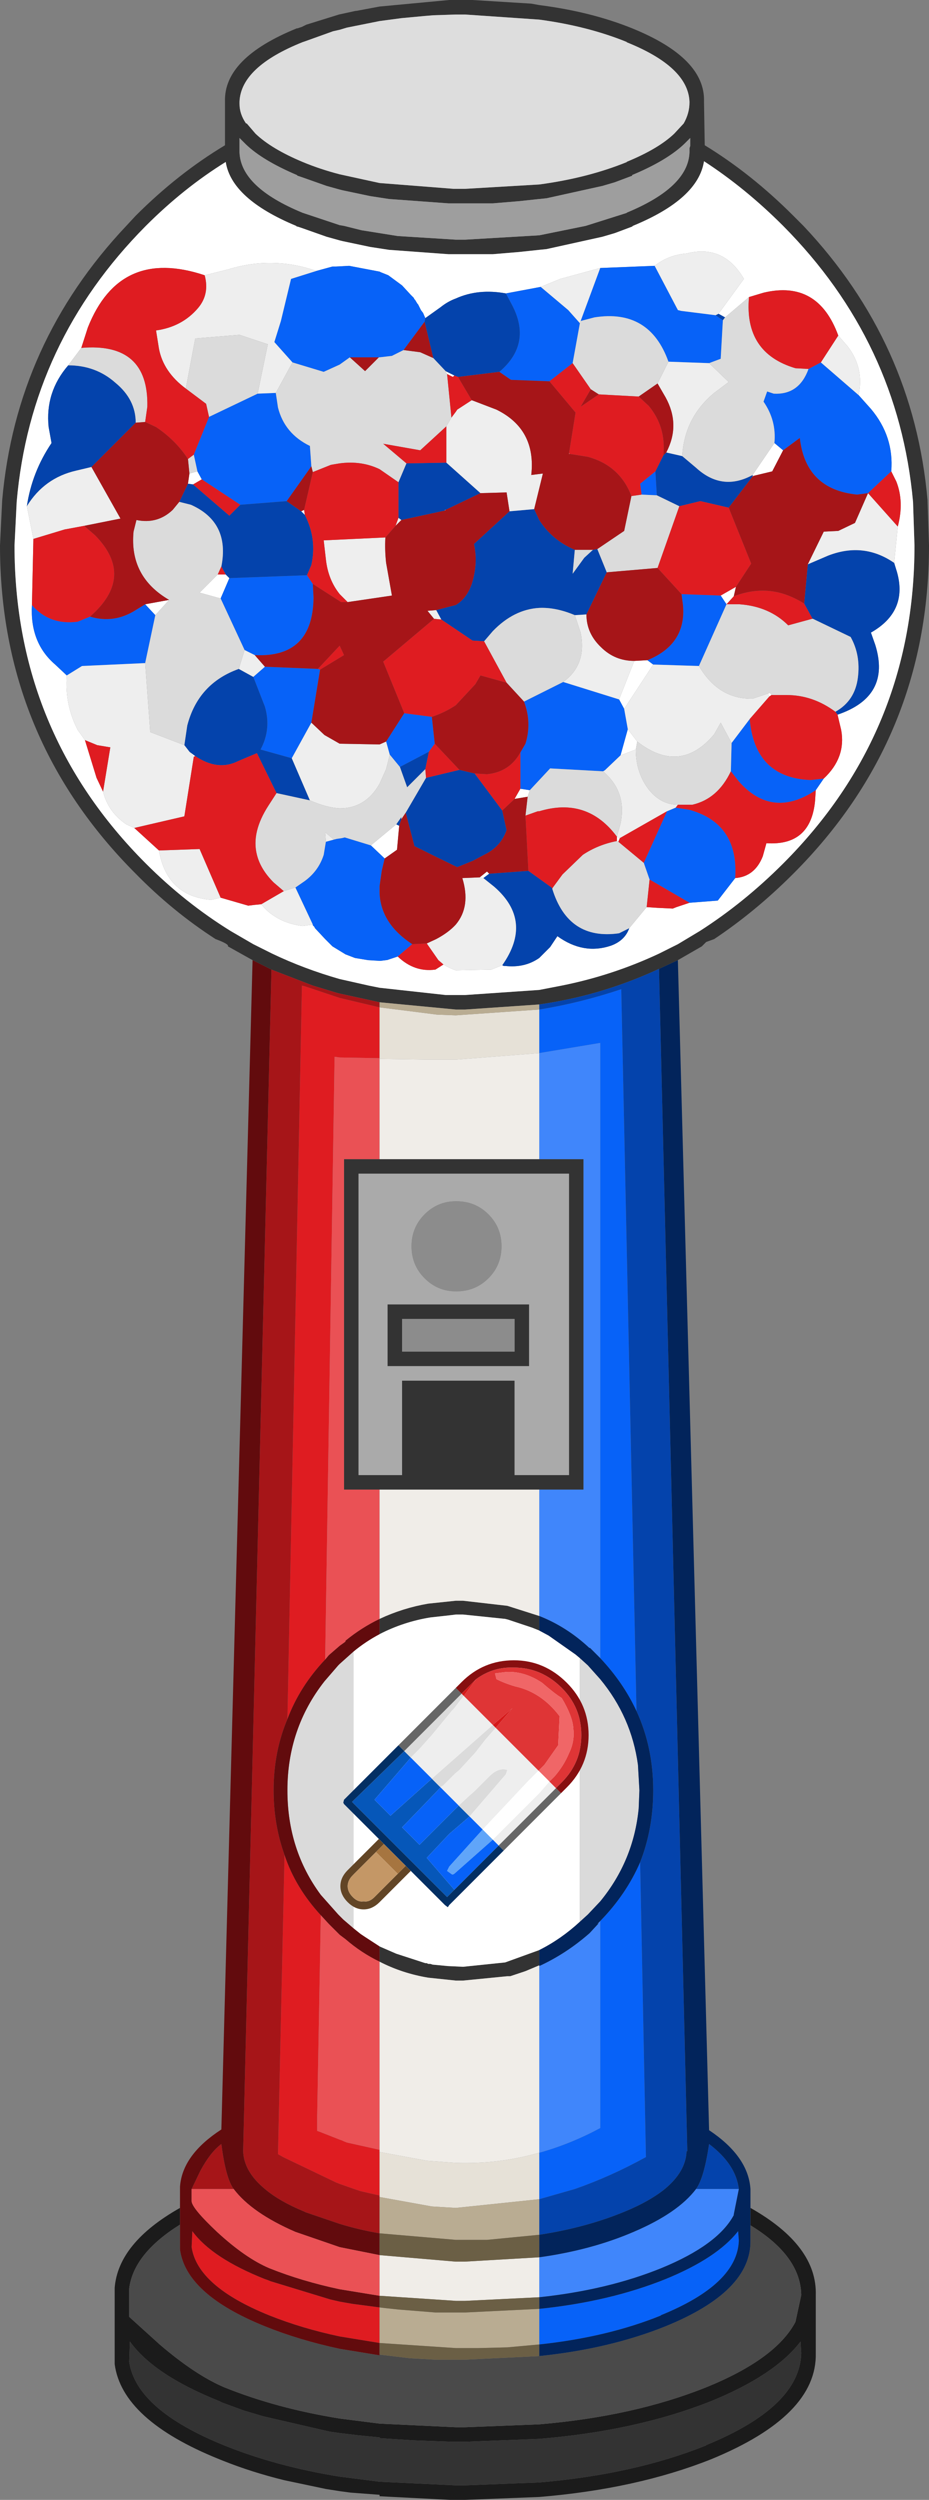 <?xml version="1.0" encoding="UTF-8" standalone="no"?>
<svg xmlns:ffdec="https://www.free-decompiler.com/flash" xmlns:xlink="http://www.w3.org/1999/xlink" ffdec:objectType="shape" height="172.1px" width="64.0px" xmlns="http://www.w3.org/2000/svg">
  <rect width="100%" height="100%" fill="#808080" stroke="none"/>
  <g transform="matrix(1.0, 0.0, 0.0, 1.0, 0.0, 172.1)">
    <path d="M43.15 -169.2 L43.2 -169.2 Q40.5 -170.3 37.15 -170.75 L32.05 -171.1 31.4 -171.1 29.85 -171.05 29.25 -171.0 27.65 -170.85 26.15 -170.65 23.9 -170.2 23.4 -170.05 22.95 -169.95 21.0 -169.25 20.85 -169.2 Q16.6 -167.5 16.5 -165.1 L16.5 -164.95 Q16.5 -164.25 16.95 -163.6 L17.0 -163.6 17.6 -162.9 Q18.7 -161.85 20.85 -160.95 22.05 -160.45 23.4 -160.1 L26.15 -159.5 31.25 -159.1 31.4 -159.1 32.05 -159.1 37.15 -159.4 Q40.5 -159.85 43.2 -160.95 L43.15 -160.95 Q45.35 -161.85 46.45 -162.9 L47.1 -163.6 Q47.5 -164.3 47.5 -165.05 L47.5 -165.1 Q47.4 -167.5 43.15 -169.2 M47.5 -161.6 L47.5 -161.85 47.5 -161.9 47.55 -162.05 47.55 -162.6 47.15 -162.2 Q45.95 -161.05 43.55 -160.05 L43.55 -160.0 42.35 -159.55 41.5 -159.3 37.65 -158.45 37.15 -158.4 35.75 -158.25 33.95 -158.1 32.9 -158.1 32.6 -158.1 32.3 -158.1 32.05 -158.1 31.4 -158.1 31.1 -158.1 30.9 -158.1 26.8 -158.4 25.5 -158.6 23.6 -159.0 23.4 -159.05 22.5 -159.3 20.8 -159.9 20.5 -160.0 20.45 -160.05 Q18.1 -161.05 16.95 -162.15 L16.9 -162.2 16.5 -162.6 16.5 -161.85 16.5 -161.6 Q16.6 -159.2 20.85 -157.45 L23.4 -156.6 23.7 -156.55 24.9 -156.25 26.15 -156.05 27.4 -155.85 31.4 -155.6 32.05 -155.6 37.15 -155.9 40.35 -156.55 43.2 -157.45 43.15 -157.45 Q47.4 -159.2 47.5 -161.6 M17.4 -106.0 L15.7 -106.95 Q15.8 -107.1 14.85 -107.45 11.9 -109.35 9.35 -111.95 0.0 -121.3 0.0 -134.55 L0.15 -137.65 Q1.1 -148.5 8.7 -156.55 L9.35 -157.25 Q12.25 -160.15 15.5 -162.1 L15.5 -165.1 Q15.4 -168.1 20.45 -170.15 L20.5 -170.15 20.8 -170.25 21.1 -170.4 23.35 -171.1 24.5 -171.35 24.55 -171.35 26.15 -171.65 30.95 -172.1 31.1 -172.1 31.25 -172.1 31.4 -172.1 32.05 -172.1 32.55 -172.1 36.6 -171.85 37.15 -171.75 Q40.7 -171.3 43.55 -170.15 48.6 -168.1 48.5 -165.1 L48.55 -162.1 Q51.75 -160.15 54.65 -157.25 L55.35 -156.55 Q62.95 -148.5 63.9 -137.65 L63.9 -137.6 64.0 -134.55 Q64.0 -121.3 54.65 -111.95 52.05 -109.35 49.2 -107.45 L48.65 -107.25 48.35 -106.95 46.7 -106.0 45.4 -105.4 Q44.0 -104.75 42.55 -104.25 39.95 -103.35 37.15 -102.95 L32.05 -102.6 31.4 -102.6 26.15 -103.1 23.4 -103.7 23.2 -103.75 21.55 -104.25 18.7 -105.35 17.4 -106.0 M43.6 -156.55 L43.55 -156.5 42.35 -156.05 41.5 -155.8 37.65 -154.95 37.15 -154.9 35.75 -154.75 33.95 -154.6 32.9 -154.6 32.6 -154.6 32.3 -154.6 32.05 -154.6 31.4 -154.6 31.1 -154.6 30.9 -154.6 26.8 -154.9 25.5 -155.1 23.6 -155.5 23.4 -155.55 22.5 -155.8 20.8 -156.4 20.5 -156.5 20.45 -156.5 20.4 -156.55 Q15.95 -158.4 15.55 -160.95 12.65 -159.15 10.05 -156.55 2.1 -148.55 1.15 -137.55 L1.0 -134.55 Q1.0 -121.7 10.05 -112.65 12.75 -109.95 15.9 -108.0 L17.45 -107.1 Q18.05 -106.8 18.75 -106.45 20.95 -105.4 23.4 -104.7 L25.4 -104.25 25.9 -104.15 26.15 -104.1 30.7 -103.6 31.05 -103.6 31.25 -103.6 31.4 -103.6 32.05 -103.6 37.15 -103.95 38.7 -104.25 Q42.2 -104.95 45.4 -106.45 L46.7 -107.1 48.2 -108.0 Q51.25 -109.95 53.95 -112.65 63.0 -121.7 63.0 -134.55 L62.9 -137.55 Q61.9 -148.55 53.95 -156.55 51.35 -159.15 48.5 -161.0 48.1 -158.4 43.6 -156.55 M26.15 -69.55 L23.7 -69.55 23.7 -92.3 26.15 -92.3 37.15 -92.3 40.2 -92.3 40.2 -69.55 37.15 -69.55 26.15 -69.55 M37.15 -37.85 L37.15 -36.8 36.2 -36.4 35.15 -36.05 35.0 -36.05 34.95 -36.05 31.9 -35.75 31.4 -35.75 29.5 -35.95 Q27.7 -36.25 26.15 -37.05 L26.15 -38.1 27.3 -37.6 29.3 -36.95 29.4 -36.95 29.5 -36.9 29.65 -36.9 29.8 -36.85 30.85 -36.75 31.9 -36.7 34.8 -37.0 37.15 -37.85 M26.15 -60.65 Q27.75 -61.4 29.5 -61.7 L31.4 -61.9 31.9 -61.9 34.95 -61.55 37.15 -60.85 37.15 -59.85 36.65 -60.05 35.0 -60.6 34.8 -60.65 31.9 -60.95 31.65 -60.95 31.4 -60.95 31.0 -60.9 29.65 -60.75 Q27.8 -60.45 26.15 -59.6 L26.15 -60.65 M26.7 -78.05 L26.7 -82.3 36.45 -82.3 36.45 -78.05 26.7 -78.05 M27.7 -81.3 L27.7 -79.05 35.45 -79.05 35.45 -81.3 27.7 -81.3 M39.2 -91.3 L24.7 -91.3 24.7 -70.55 27.7 -70.55 27.7 -77.05 35.45 -77.05 35.45 -70.55 39.2 -70.55 39.2 -91.3 M8.9 -9.5 L8.95 -10.9 Q10.6 -8.6 15.1 -6.8 L15.3 -6.7 16.8 -6.15 18.15 -5.75 22.7 -4.7 23.4 -4.6 24.65 -4.45 26.15 -4.3 26.15 -4.25 28.45 -4.1 31.15 -4.0 31.4 -4.0 32.05 -4.0 37.15 -4.2 Q43.85 -4.75 49.0 -6.8 53.4 -8.6 55.15 -10.9 L55.2 -10.1 Q55.1 -6.4 48.6 -3.75 L48.65 -3.75 Q43.65 -1.75 37.15 -1.2 L32.05 -1.0 31.4 -1.0 26.15 -1.25 23.4 -1.6 Q19.05 -2.3 15.45 -3.75 9.4 -6.2 8.9 -9.5" fill="#333333" fill-rule="evenodd" stroke="none"/>
    <path d="M51.7 -20.1 Q56.3 -17.5 56.2 -14.1 L56.2 -10.1 Q56.3 -5.8 49.0 -2.8 43.85 -0.75 37.15 -0.2 L32.05 0.0 31.4 0.0 31.0 0.0 26.15 -0.25 26.15 -0.35 24.15 -0.5 23.4 -0.6 22.45 -0.75 19.6 -1.35 Q17.35 -1.9 15.35 -2.7 L15.1 -2.8 Q8.4 -5.5 7.9 -9.35 L7.9 -14.6 Q8.15 -17.7 12.4 -20.1 L12.4 -18.95 Q9.2 -16.95 8.9 -14.55 L8.9 -12.6 11.0 -10.7 Q13.45 -8.6 15.45 -7.75 19.05 -6.3 23.4 -5.6 L26.15 -5.25 31.4 -5.0 32.05 -5.0 37.15 -5.2 Q43.65 -5.75 48.65 -7.75 53.45 -9.7 54.8 -12.25 L55.2 -14.1 Q55.15 -16.8 51.7 -18.9 L51.7 -20.1 M8.9 -9.5 Q9.4 -6.2 15.45 -3.75 19.05 -2.3 23.4 -1.6 L26.15 -1.25 31.4 -1.0 32.05 -1.0 37.15 -1.2 Q43.65 -1.75 48.65 -3.75 L48.6 -3.75 Q55.1 -6.4 55.2 -10.1 L55.15 -10.9 Q53.4 -8.6 49.0 -6.8 43.85 -4.75 37.15 -4.2 L32.05 -4.0 31.4 -4.0 31.15 -4.0 28.45 -4.1 26.15 -4.25 26.15 -4.3 24.65 -4.45 23.4 -4.6 22.7 -4.7 18.15 -5.75 16.8 -6.15 15.3 -6.7 15.1 -6.8 Q10.6 -8.6 8.95 -10.9 L8.9 -9.5" fill="#1b1b1b" fill-rule="evenodd" stroke="none"/>
    <path d="M12.4 -18.95 L12.4 -17.25 Q12.8 -14.15 18.25 -11.95 20.6 -11.0 23.4 -10.4 L26.15 -9.95 26.15 -10.0 28.25 -9.75 30.0 -9.65 30.7 -9.65 31.4 -9.65 32.05 -9.65 37.15 -9.9 Q42.0 -10.4 45.85 -11.95 51.75 -14.35 51.7 -17.85 L51.7 -18.9 Q55.15 -16.8 55.2 -14.1 L54.8 -12.25 Q53.45 -9.7 48.65 -7.75 43.65 -5.75 37.15 -5.2 L32.05 -5.0 31.4 -5.0 26.15 -5.25 23.4 -5.6 Q19.05 -6.3 15.45 -7.75 13.45 -8.6 11.0 -10.7 L8.9 -12.6 8.9 -14.55 Q9.2 -16.95 12.4 -18.95" fill="#4a4a4a" fill-rule="evenodd" stroke="none"/>
    <path d="M43.15 -169.2 Q47.4 -167.5 47.5 -165.1 L47.5 -165.05 Q47.5 -164.3 47.1 -163.6 L46.45 -162.9 Q45.35 -161.85 43.15 -160.95 L43.2 -160.95 Q40.5 -159.85 37.15 -159.4 L32.05 -159.1 31.4 -159.1 31.25 -159.1 26.15 -159.5 23.4 -160.1 Q22.05 -160.45 20.85 -160.95 18.7 -161.85 17.6 -162.9 L17.0 -163.6 16.95 -163.6 Q16.5 -164.25 16.5 -164.95 L16.5 -165.1 Q16.6 -167.5 20.85 -169.2 L21.0 -169.25 22.95 -169.95 23.4 -170.05 23.9 -170.2 26.15 -170.65 27.65 -170.85 29.25 -171.0 29.85 -171.05 31.4 -171.1 32.05 -171.1 37.15 -170.75 Q40.5 -170.3 43.2 -169.2 L43.15 -169.2" fill="#dddddd" fill-rule="evenodd" stroke="none"/>
    <path d="M47.5 -161.6 Q47.4 -159.2 43.15 -157.45 L43.2 -157.45 40.35 -156.55 37.15 -155.9 32.05 -155.6 31.4 -155.6 27.4 -155.85 26.15 -156.05 24.9 -156.25 23.7 -156.55 23.4 -156.6 20.85 -157.45 Q16.6 -159.2 16.5 -161.6 L16.5 -161.85 16.5 -162.6 16.9 -162.2 16.95 -162.15 Q18.1 -161.05 20.45 -160.05 L20.5 -160.0 20.8 -159.9 22.5 -159.3 23.4 -159.05 23.6 -159.0 25.5 -158.6 26.8 -158.4 30.9 -158.1 31.1 -158.1 31.4 -158.1 32.05 -158.1 32.3 -158.1 32.6 -158.1 32.9 -158.1 33.95 -158.1 35.75 -158.25 37.15 -158.4 37.65 -158.45 41.5 -159.3 42.35 -159.55 43.55 -160.0 43.55 -160.05 Q45.95 -161.05 47.15 -162.2 L47.55 -162.6 47.55 -162.05 47.5 -161.9 47.5 -161.85 47.5 -161.6" fill="#9e9e9e" fill-rule="evenodd" stroke="none"/>
    <path d="M43.6 -156.55 Q48.1 -158.4 48.5 -161.0 51.35 -159.15 53.95 -156.55 61.9 -148.55 62.9 -137.55 L63.0 -134.55 Q63.0 -121.7 53.95 -112.65 51.25 -109.95 48.2 -108.0 L46.7 -107.1 45.4 -106.45 Q42.2 -104.95 38.7 -104.25 L37.15 -103.95 32.05 -103.6 31.4 -103.6 31.25 -103.6 31.05 -103.6 30.7 -103.6 26.15 -104.1 25.9 -104.15 25.4 -104.25 23.4 -104.7 Q20.95 -105.4 18.75 -106.45 18.05 -106.8 17.45 -107.1 L15.9 -108.0 Q12.75 -109.95 10.05 -112.65 1.0 -121.7 1.0 -134.55 L1.15 -137.55 Q2.1 -148.55 10.05 -156.55 12.65 -159.15 15.55 -160.95 15.95 -158.4 20.4 -156.55 L20.45 -156.5 20.5 -156.5 20.8 -156.4 22.5 -155.8 23.4 -155.55 23.6 -155.5 25.5 -155.1 26.8 -154.9 30.9 -154.6 31.1 -154.6 31.4 -154.6 32.05 -154.6 32.3 -154.6 32.6 -154.6 32.9 -154.6 33.95 -154.6 35.75 -154.75 37.15 -154.9 37.65 -154.95 41.5 -155.8 42.35 -156.05 43.55 -156.5 43.6 -156.55 M45.1 -153.8 L41.35 -153.65 38.6 -152.9 37.25 -152.35 34.85 -151.9 Q32.95 -152.25 31.4 -151.55 30.85 -151.35 30.35 -150.95 L29.3 -150.2 29.15 -150.55 29.0 -150.75 28.9 -150.95 28.8 -151.15 28.75 -151.2 28.6 -151.45 28.55 -151.5 28.5 -151.6 28.45 -151.65 28.3 -151.8 27.7 -152.45 26.75 -153.15 26.25 -153.35 26.15 -153.4 24.05 -153.8 23.15 -153.75 22.9 -153.75 21.8 -153.45 Q18.75 -154.5 15.7 -153.55 L14.1 -153.15 Q8.25 -155.1 6.05 -149.55 L5.6 -148.15 4.7 -146.95 Q3.1 -145.1 3.35 -142.7 L3.55 -141.6 Q2.2 -139.6 1.85 -137.25 L2.3 -135.0 2.2 -130.45 Q2.05 -127.85 3.8 -126.35 L4.6 -125.6 Q4.45 -123.6 5.35 -121.85 L5.85 -121.15 6.65 -118.55 7.1 -117.6 Q7.45 -116.2 8.7 -115.35 L9.25 -115.1 10.95 -113.55 Q11.5 -110.4 14.55 -110.15 L15.2 -110.3 17.1 -109.75 17.5 -109.8 18.0 -109.85 Q18.35 -109.4 18.8 -109.1 19.65 -108.5 20.85 -108.35 L21.55 -108.45 21.55 -108.4 21.65 -108.3 21.7 -108.2 22.4 -107.45 22.8 -107.05 22.9 -106.95 23.8 -106.4 24.45 -106.15 25.35 -106.0 26.15 -105.95 26.2 -105.95 26.6 -106.0 26.65 -106.0 27.4 -106.25 Q28.55 -105.15 30.0 -105.35 L30.55 -105.7 Q30.95 -105.45 31.4 -105.3 L33.85 -105.35 34.6 -105.65 34.7 -105.6 34.8 -105.6 Q36.15 -105.45 37.15 -106.15 L37.8 -106.8 37.9 -106.9 38.4 -107.65 Q40.2 -106.35 42.1 -107.0 43.05 -107.35 43.35 -108.2 L44.55 -109.65 45.3 -109.6 46.35 -109.55 46.6 -109.65 47.5 -109.95 49.45 -110.1 50.65 -111.65 Q52.0 -111.75 52.55 -113.15 L52.8 -114.05 Q55.85 -113.85 56.15 -116.95 L56.2 -117.7 56.75 -118.5 Q58.3 -119.95 57.95 -121.85 L57.7 -122.9 Q61.4 -124.15 60.3 -127.7 L60.0 -128.55 Q62.55 -130.0 61.8 -132.7 L61.6 -133.35 61.85 -135.85 Q62.3 -137.55 61.75 -138.95 L61.4 -139.65 Q61.6 -142.05 60.0 -143.95 L59.15 -144.9 Q59.55 -146.75 58.4 -148.25 L57.75 -149.0 Q56.35 -152.85 52.6 -151.95 L51.6 -151.65 49.95 -150.25 49.5 -150.5 51.25 -152.9 Q49.85 -155.3 47.3 -154.65 46.05 -154.55 45.1 -153.8 M46.9 -150.7 L46.7 -150.75 46.65 -150.85 46.9 -150.7 M30.7 -146.55 L31.3 -146.25 31.2 -146.15 30.8 -146.35 30.7 -146.55 M30.7 -137.0 L30.65 -136.95 30.65 -137.0 30.7 -137.0 M20.95 -137.0 L21.0 -136.65 20.75 -136.9 20.95 -137.0 M10.0 -130.5 L11.65 -130.8 10.7 -129.75 10.0 -130.5 M12.95 -138.8 L13.05 -139.5 13.6 -139.65 13.9 -139.1 13.3 -138.75 12.95 -138.8 M15.8 -132.3 L15.2 -130.9 13.75 -131.3 15.0 -132.55 15.55 -132.55 15.8 -132.3 M13.05 -120.35 L13.45 -120.05 13.35 -120.0 13.05 -120.35 M25.55 -113.9 L27.3 -115.35 27.5 -115.25 27.35 -113.6 26.5 -113.0 25.55 -113.9 M41.55 -119.0 L41.7 -119.1 41.6 -118.95 41.55 -119.0 M42.75 -120.1 L43.25 -121.9 43.9 -121.05 43.8 -120.5 42.75 -120.1 M43.0 -123.3 L42.65 -123.95 43.7 -126.6 44.6 -126.65 45.0 -126.35 43.0 -123.3 M35.85 -117.8 L36.5 -117.7 36.35 -117.25 35.45 -117.1 35.85 -117.8 M33.7 -111.95 L33.3 -111.65 33.05 -111.7 33.55 -112.1 33.7 -111.95 M42.5 -114.2 L42.5 -114.5 42.7 -114.4 42.6 -114.15 42.5 -114.2 M53.35 -141.6 L53.95 -141.1 53.2 -139.65 51.95 -139.35 51.85 -139.35 51.85 -139.4 53.35 -141.6 M49.65 -131.1 L50.7 -131.7 50.55 -131.05 50.05 -130.5 49.65 -131.1 M52.9 -124.35 L53.05 -124.4 53.15 -124.25 53.0 -124.15 52.9 -124.35 M39.95 -39.8 Q38.65 -38.6 37.15 -37.85 L34.8 -37.0 31.9 -36.7 30.85 -36.75 29.8 -36.85 29.65 -36.9 29.5 -36.9 29.4 -36.95 29.3 -36.95 27.3 -37.6 26.15 -38.1 25.15 -38.75 24.85 -38.95 24.6 -39.15 24.35 -39.35 24.35 -58.4 Q25.2 -59.1 26.15 -59.6 27.8 -60.45 29.65 -60.75 L31.0 -60.9 31.4 -60.95 31.65 -60.95 31.9 -60.95 34.8 -60.65 35.0 -60.6 36.65 -60.05 37.15 -59.85 37.8 -59.5 39.65 -58.2 39.95 -57.95 39.95 -39.8" fill="#ffffff" fill-rule="evenodd" stroke="none"/>
    <path d="M31.45 -89.4 L31.4 -89.4 Q30.15 -89.4 29.25 -88.5 28.35 -87.6 28.35 -86.3 28.35 -85.0 29.25 -84.1 30.15 -83.2 31.4 -83.2 L31.45 -83.2 Q32.75 -83.2 33.65 -84.1 34.55 -85.0 34.55 -86.3 34.55 -87.6 33.65 -88.5 32.75 -89.4 31.45 -89.4 M26.7 -78.05 L36.45 -78.05 36.45 -82.3 26.7 -82.3 26.7 -78.05 M39.2 -91.3 L39.2 -70.55 35.45 -70.55 35.45 -77.05 27.7 -77.05 27.7 -70.55 24.7 -70.55 24.7 -91.3 39.2 -91.3" fill="#aaaaaa" fill-rule="evenodd" stroke="none"/>
    <path d="M31.45 -89.4 Q32.75 -89.4 33.65 -88.5 34.55 -87.6 34.55 -86.3 34.55 -85.0 33.65 -84.1 32.75 -83.2 31.45 -83.2 L31.4 -83.2 Q30.15 -83.2 29.25 -84.1 28.35 -85.0 28.35 -86.3 28.35 -87.6 29.25 -88.5 30.15 -89.4 31.4 -89.4 L31.45 -89.4 M27.7 -81.3 L35.45 -81.3 35.45 -79.05 27.7 -79.05 27.7 -81.3" fill="#8c8c8c" fill-rule="evenodd" stroke="none"/>
    <path d="M39.95 -57.95 L40.5 -57.45 41.35 -56.5 Q43.5 -53.9 43.95 -50.6 L44.05 -48.85 44.0 -47.6 Q43.65 -44.0 41.35 -41.2 L40.5 -40.3 39.95 -39.8 39.95 -57.95 M24.35 -39.35 L23.65 -39.95 23.4 -40.2 23.3 -40.3 22.1 -41.65 Q19.8 -44.75 19.8 -48.85 19.8 -53.1 22.35 -56.35 L23.3 -57.45 23.4 -57.55 24.35 -58.4 24.35 -39.35" fill="#dadada" fill-rule="evenodd" stroke="none"/>
    <path d="M41.35 -153.65 L45.1 -153.8 46.65 -150.85 46.7 -150.75 46.9 -150.7 49.3 -150.4 49.8 -150.05 49.65 -147.4 48.85 -147.1 46.05 -147.2 Q44.75 -150.85 40.95 -150.25 L40.0 -150.0 41.35 -153.65 M59.15 -144.9 L60.0 -143.95 Q61.6 -142.05 61.4 -139.65 L59.8 -138.15 59.05 -138.05 Q55.5 -138.4 55.1 -141.95 L53.95 -141.1 53.35 -141.6 Q53.5 -143.15 52.6 -144.45 L52.85 -145.15 53.3 -145.0 Q55.05 -144.9 55.7 -146.7 L56.55 -147.15 59.15 -144.9 M56.75 -118.5 L56.2 -117.7 Q53.2 -115.7 50.9 -118.3 L50.35 -119.0 50.4 -120.95 51.65 -122.6 Q52.0 -118.55 55.85 -118.4 L56.75 -118.5 M50.65 -111.65 L49.45 -110.1 47.5 -109.95 44.75 -111.55 44.35 -112.7 45.95 -116.25 46.55 -116.5 47.5 -116.35 Q50.9 -115.4 50.65 -111.65 M27.4 -106.25 L26.65 -106.0 26.6 -106.0 26.2 -105.95 26.15 -105.95 25.35 -106.0 24.45 -106.15 23.8 -106.4 22.9 -106.95 22.8 -107.05 22.4 -107.45 21.7 -108.2 21.65 -108.3 21.55 -108.4 21.55 -108.45 20.35 -111.0 21.0 -111.45 Q21.95 -112.15 22.3 -113.25 L22.45 -114.15 23.0 -114.3 23.2 -114.35 23.55 -114.4 23.75 -114.45 25.55 -113.9 26.5 -113.0 26.3 -112.15 26.15 -111.1 26.15 -110.6 Q26.25 -108.5 28.4 -107.1 L27.4 -106.25 M4.6 -125.6 L3.8 -126.35 Q2.05 -127.85 2.2 -130.45 3.4 -129.05 5.35 -129.3 L6.2 -129.65 Q7.85 -129.15 9.35 -130.1 L10.0 -130.5 10.7 -129.75 10.0 -126.45 5.65 -126.25 4.6 -125.6 M21.8 -153.45 L22.9 -153.75 23.15 -153.75 24.05 -153.8 26.15 -153.4 26.25 -153.35 26.75 -153.15 27.7 -152.45 28.3 -151.8 28.45 -151.65 28.5 -151.6 28.55 -151.5 28.6 -151.45 28.75 -151.2 28.8 -151.15 28.9 -150.95 29.0 -150.75 29.15 -150.55 29.3 -150.2 29.25 -149.95 27.8 -148.0 27.0 -147.6 26.15 -147.5 26.1 -147.5 24.1 -147.5 23.4 -147.0 22.3 -146.5 20.15 -147.15 18.9 -148.55 19.35 -150.0 20.05 -152.9 21.8 -153.45 M34.85 -151.9 L37.25 -152.35 39.15 -150.75 39.95 -149.85 39.45 -147.1 37.85 -145.85 35.2 -145.95 34.4 -146.5 Q36.7 -148.45 35.25 -151.15 L34.85 -151.9 M17.75 -145.0 L19.0 -145.05 19.15 -144.05 Q19.6 -142.25 21.35 -141.4 L21.45 -140.0 19.75 -137.6 16.55 -137.35 13.9 -139.1 13.6 -139.65 13.35 -140.8 14.4 -143.4 17.75 -145.0 M21.55 -131.9 L21.6 -130.95 Q21.55 -126.8 17.55 -127.0 L16.85 -127.35 15.2 -130.9 15.8 -132.3 21.15 -132.5 21.55 -131.9 M18.25 -126.2 L21.9 -126.05 22.05 -126.0 21.45 -122.35 20.1 -119.9 17.95 -120.5 Q18.7 -121.9 18.25 -123.45 L17.45 -125.5 18.25 -126.2 M26.6 -121.05 L27.85 -123.0 29.75 -122.75 29.95 -120.9 29.55 -120.35 27.55 -119.3 26.85 -120.15 26.6 -121.05 M44.2 -138.05 L44.1 -138.8 45.15 -139.65 45.25 -138.0 44.2 -138.05 M36.1 -123.8 L38.8 -125.15 42.65 -123.95 43.0 -123.3 43.25 -121.9 42.75 -120.1 41.7 -119.1 41.55 -119.0 37.9 -119.2 36.5 -117.7 35.85 -117.8 35.85 -120.3 36.2 -120.9 Q36.65 -122.35 36.1 -123.8 M37.15 -99.6 L37.15 -102.6 Q39.95 -103.05 42.8 -104.0 L43.85 -54.3 Q42.95 -56.25 41.35 -57.95 L41.35 -100.3 37.15 -99.6 M46.95 -131.2 L49.65 -131.1 50.05 -130.5 48.15 -126.25 45.0 -126.35 44.6 -126.65 Q47.3 -127.75 47.05 -130.45 L46.95 -131.2 M41.35 -39.85 Q43.15 -41.7 44.1 -43.9 L44.5 -23.6 Q42.05 -22.25 39.6 -21.4 L37.15 -20.7 37.15 -23.9 Q39.3 -24.5 41.35 -25.6 L41.35 -39.85 M37.15 -10.7 L37.15 -13.15 Q42.0 -13.65 45.85 -15.2 49.4 -16.65 50.85 -18.5 L50.9 -17.85 Q50.8 -14.85 45.5 -12.7 L45.55 -12.7 Q41.85 -11.2 37.15 -10.7" fill="#0762f8" fill-rule="evenodd" stroke="none"/>
    <path d="M37.15 -102.95 Q39.95 -103.35 42.55 -104.25 44.0 -104.75 45.4 -105.4 L47.35 -24.0 47.3 -24.0 Q47.25 -22.6 45.8 -21.4 44.75 -20.55 43.05 -19.85 40.4 -18.75 37.15 -18.25 L37.15 -20.7 39.6 -21.4 Q42.05 -22.25 44.5 -23.6 L44.1 -43.9 Q45.0 -46.2 45.0 -48.85 45.0 -51.8 43.85 -54.3 L42.8 -104.0 Q39.95 -103.05 37.15 -102.6 L37.15 -102.95 M49.8 -150.05 L49.3 -150.4 49.5 -150.5 49.95 -150.25 49.8 -150.05 M61.6 -133.35 L61.8 -132.7 Q62.55 -130.0 60.0 -128.55 L60.3 -127.7 Q61.4 -124.15 57.7 -122.9 L57.55 -123.1 Q58.9 -123.85 59.1 -125.45 59.3 -127.0 58.6 -128.25 L56.0 -129.5 55.95 -129.55 55.4 -130.55 55.65 -133.25 57.05 -133.85 Q59.5 -134.8 61.6 -133.35 M43.35 -108.2 Q43.05 -107.35 42.1 -107.0 40.2 -106.35 38.4 -107.65 L37.9 -106.9 37.8 -106.8 37.15 -106.15 Q36.15 -105.45 34.8 -105.6 L34.7 -105.6 34.6 -105.65 Q36.75 -108.7 34.05 -111.05 L33.3 -111.65 33.7 -111.95 36.4 -112.15 38.0 -111.0 38.05 -110.9 Q39.15 -107.35 42.65 -107.85 L43.35 -108.2 M1.85 -137.25 Q2.2 -139.6 3.55 -141.6 L3.35 -142.7 Q3.1 -145.1 4.7 -146.95 6.6 -146.95 7.95 -145.75 9.35 -144.6 9.35 -143.0 L6.3 -139.95 5.25 -139.7 Q3.05 -139.2 1.85 -137.25 M29.3 -150.2 L30.35 -150.95 Q30.85 -151.35 31.4 -151.55 32.95 -152.25 34.85 -151.9 L35.25 -151.15 Q36.7 -148.45 34.4 -146.5 L31.55 -146.15 31.3 -146.25 30.7 -146.55 29.85 -147.45 29.25 -149.95 29.3 -150.2 M30.75 -140.25 L33.1 -138.15 30.7 -137.0 30.65 -137.0 30.65 -136.95 27.65 -136.3 27.45 -136.45 27.45 -138.9 28.0 -140.2 30.75 -140.25 M35.1 -136.9 L36.8 -137.05 37.15 -136.3 Q38.05 -134.9 39.6 -134.25 L39.45 -132.6 40.25 -133.7 40.85 -134.25 41.15 -134.3 41.8 -132.7 40.4 -129.8 39.6 -129.75 Q38.3 -130.3 37.15 -130.25 35.4 -130.15 33.95 -128.65 L33.35 -127.95 32.55 -128.0 30.4 -129.45 30.05 -130.1 31.4 -130.45 Q32.15 -130.9 32.5 -131.9 32.95 -133.35 32.65 -134.65 L35.1 -136.9 M45.15 -139.65 L45.7 -140.75 45.9 -140.95 47.0 -140.7 47.95 -139.9 Q49.75 -138.25 51.85 -139.4 L51.85 -139.35 51.85 -139.3 50.2 -137.15 48.25 -137.6 46.8 -137.25 45.25 -138.0 45.15 -139.65 M21.0 -136.65 Q21.85 -135.0 21.45 -133.2 L21.15 -132.5 15.8 -132.3 15.55 -132.55 15.25 -133.1 Q15.85 -136.15 13.15 -137.35 L12.35 -137.55 12.95 -138.8 13.3 -138.75 15.8 -136.6 16.55 -137.35 19.75 -137.6 20.75 -136.9 21.0 -136.65 M16.45 -126.05 L17.45 -125.5 18.25 -123.45 Q18.7 -121.9 17.95 -120.5 L20.1 -119.9 21.35 -117.0 19.05 -117.5 17.7 -120.25 16.4 -119.7 Q15.0 -119.0 13.45 -120.05 L13.05 -120.35 12.7 -120.8 12.9 -122.15 Q13.65 -125.05 16.45 -126.05 M27.3 -115.35 L27.65 -115.85 27.65 -115.7 27.5 -115.25 27.3 -115.35 M27.95 -116.15 L29.35 -118.55 31.65 -119.1 32.7 -118.85 34.6 -116.3 34.9 -114.95 Q34.5 -113.8 33.35 -113.25 L32.6 -112.85 31.5 -112.4 Q30.05 -113.1 28.55 -113.85 L27.95 -116.15 M29.3 -119.15 L28.05 -117.9 27.55 -119.3 29.55 -120.35 29.3 -119.15 M47.95 -21.4 Q48.5 -22.15 48.85 -24.5 50.7 -23.1 50.9 -21.4 L47.95 -21.4" fill="#0443ac" fill-rule="evenodd" stroke="none"/>
    <path d="M37.15 -99.6 L41.35 -100.3 41.35 -57.95 41.15 -58.15 40.65 -58.65 40.6 -58.65 Q39.05 -60.1 37.15 -60.85 L37.15 -69.55 40.2 -69.55 40.2 -92.3 37.15 -92.3 37.15 -99.6 M37.15 -36.75 Q39.0 -37.6 40.6 -39.0 L40.65 -39.05 41.25 -39.7 41.15 -39.65 41.35 -39.85 41.35 -25.6 Q39.3 -24.5 37.15 -23.9 L37.15 -36.75 M37.15 -13.95 L37.15 -16.7 Q40.75 -17.2 43.65 -18.45 46.7 -19.75 47.95 -21.4 L50.9 -21.4 50.55 -19.65 50.55 -19.6 Q49.45 -17.55 45.55 -15.95 41.85 -14.45 37.15 -13.95" fill="#4086fb" fill-rule="evenodd" stroke="none"/>
    <path d="M45.4 -105.4 L46.7 -106.0 48.85 -25.45 Q51.55 -23.65 51.7 -21.4 L51.7 -20.1 51.7 -18.9 51.7 -17.85 Q51.75 -14.35 45.85 -11.95 42.0 -10.4 37.15 -9.9 L37.15 -10.7 Q41.85 -11.2 45.55 -12.7 L45.5 -12.7 Q50.8 -14.85 50.9 -17.85 L50.85 -18.5 Q49.4 -16.65 45.85 -15.2 42.0 -13.65 37.15 -13.15 L37.15 -13.95 Q41.85 -14.45 45.55 -15.95 49.45 -17.55 50.55 -19.6 L50.55 -19.65 50.9 -21.4 Q50.7 -23.1 48.85 -24.5 48.5 -22.15 47.95 -21.4 46.7 -19.75 43.65 -18.45 40.75 -17.2 37.15 -16.7 L37.15 -18.25 Q40.4 -18.75 43.05 -19.85 44.75 -20.55 45.8 -21.4 47.25 -22.6 47.3 -24.0 L47.35 -24.0 45.4 -105.4 M41.35 -57.95 Q42.95 -56.25 43.85 -54.3 45.0 -51.8 45.0 -48.85 45.0 -46.2 44.1 -43.9 43.15 -41.7 41.35 -39.85 L41.15 -39.65 41.25 -39.7 40.65 -39.05 40.6 -39.0 Q39.0 -37.6 37.15 -36.75 L37.15 -36.8 37.15 -37.85 Q38.65 -38.6 39.95 -39.8 L40.5 -40.3 41.35 -41.2 Q43.65 -44.0 44.0 -47.6 L44.05 -48.85 43.95 -50.6 Q43.5 -53.9 41.35 -56.5 L40.5 -57.45 39.95 -57.95 39.65 -58.2 37.8 -59.5 37.15 -59.85 37.15 -60.85 Q39.05 -60.1 40.6 -58.65 L40.65 -58.65 41.15 -58.15 41.35 -57.95" fill="#02245b" fill-rule="evenodd" stroke="none"/>
    <path d="M41.35 -153.65 L40.0 -150.0 39.95 -149.85 39.15 -150.75 37.25 -152.35 38.6 -152.9 41.35 -153.65 M46.05 -147.2 L48.85 -147.1 50.2 -145.8 49.2 -145.05 Q47.15 -143.35 47.0 -140.7 L45.9 -140.95 Q46.9 -142.85 45.85 -144.75 L45.3 -145.7 46.05 -147.2 M49.3 -150.4 L46.9 -150.7 46.65 -150.85 45.1 -153.8 Q46.05 -154.55 47.3 -154.65 49.85 -155.3 51.25 -152.9 L49.5 -150.5 49.3 -150.4 M57.75 -149.0 L58.4 -148.25 Q59.55 -146.75 59.15 -144.9 L56.55 -147.15 57.75 -149.0 M61.85 -135.85 L61.6 -133.35 Q59.5 -134.8 57.05 -133.85 L55.65 -133.25 56.75 -135.5 57.75 -135.55 58.9 -136.1 59.8 -138.15 61.85 -135.85 M34.6 -105.65 L33.85 -105.35 31.4 -105.3 Q30.95 -105.45 30.55 -105.7 L30.2 -106.0 29.4 -107.15 30.05 -107.45 Q30.9 -107.9 31.4 -108.45 32.45 -109.7 31.85 -111.65 L33.05 -111.7 33.3 -111.65 34.05 -111.05 Q36.75 -108.7 34.6 -105.65 M21.55 -108.45 L20.85 -108.35 Q19.65 -108.5 18.8 -109.1 18.35 -109.4 18.0 -109.85 L19.55 -110.75 20.35 -111.0 21.55 -108.45 M15.2 -110.3 L14.55 -110.15 Q11.5 -110.4 10.95 -113.55 L13.75 -113.65 15.2 -110.3 M9.25 -115.1 L8.7 -115.35 Q7.45 -116.2 7.1 -117.6 L7.6 -120.65 6.7 -120.8 5.85 -121.15 5.35 -121.85 Q4.45 -123.6 4.6 -125.6 L5.65 -126.25 10.0 -126.45 10.35 -121.7 12.7 -120.8 13.05 -120.35 13.35 -120.0 12.7 -115.9 9.25 -115.1 M2.3 -135.0 L1.85 -137.25 Q3.05 -139.2 5.25 -139.7 L6.3 -139.95 8.3 -136.4 5.8 -135.9 4.45 -135.65 2.3 -135.0 M14.1 -153.15 L15.7 -153.55 Q18.75 -154.5 21.8 -153.45 L20.05 -152.9 19.35 -150.0 18.9 -148.55 20.15 -147.15 19.0 -145.05 17.75 -145.0 18.45 -148.4 16.5 -149.05 13.45 -148.8 12.8 -145.35 Q11.25 -146.5 10.95 -148.1 L10.75 -149.35 Q12.55 -149.6 13.65 -150.9 14.45 -151.85 14.1 -153.15 M31.1 -143.35 L31.4 -143.75 31.5 -143.9 32.5 -144.55 34.2 -143.9 Q36.95 -142.55 36.6 -139.4 L37.4 -139.5 36.8 -137.05 35.1 -136.9 34.9 -138.2 33.1 -138.15 30.75 -140.25 30.75 -142.75 31.1 -143.35 M27.65 -136.3 L27.25 -135.9 27.45 -136.45 27.65 -136.3 M26.55 -135.1 Q26.5 -134.25 26.6 -133.35 L27.0 -131.1 23.95 -130.65 23.4 -131.2 Q22.6 -132.2 22.45 -133.6 L22.3 -134.9 26.55 -135.1 M17.55 -127.0 L18.25 -126.2 17.45 -125.5 16.45 -126.05 16.85 -127.35 17.55 -127.0 M21.45 -122.35 L22.35 -121.5 23.4 -120.9 26.15 -120.85 26.6 -121.05 26.85 -120.15 26.6 -119.15 26.15 -118.15 Q25.2 -116.45 23.4 -116.45 22.5 -116.5 21.35 -117.0 L20.1 -119.9 21.45 -122.35 M29.9 -129.5 L29.45 -130.05 30.05 -130.1 30.4 -129.45 29.9 -129.5 M39.2 -140.9 L39.25 -140.85 39.2 -140.85 39.2 -140.9 M39.6 -129.75 L40.4 -129.8 Q40.4 -128.5 41.4 -127.55 42.35 -126.6 43.7 -126.6 L42.65 -123.95 38.8 -125.15 Q40.45 -126.35 40.0 -128.55 L39.6 -129.75 M22.45 -114.15 L22.4 -114.8 23.0 -114.3 22.45 -114.15 M41.7 -119.1 L42.75 -120.1 43.8 -120.5 Q43.8 -118.95 44.65 -117.8 45.5 -116.7 46.7 -116.7 L46.55 -116.5 45.95 -116.25 42.7 -114.4 42.5 -114.5 42.75 -115.4 Q43.2 -117.55 41.6 -118.95 L41.7 -119.1 M43.25 -121.9 L43.0 -123.3 45.0 -126.35 48.15 -126.25 Q49.5 -123.95 51.85 -124.0 L52.9 -124.35 53.0 -124.15 51.65 -122.6 50.4 -120.95 49.65 -122.35 49.2 -121.55 Q46.85 -118.75 43.9 -121.05 L43.25 -121.9" fill="#eeeeee" fill-rule="evenodd" stroke="none"/>
    <path d="M40.0 -150.0 L40.95 -150.25 Q44.75 -150.85 46.05 -147.2 L45.3 -145.7 44.0 -144.8 41.25 -144.95 40.7 -145.3 39.45 -147.1 39.95 -149.85 40.0 -150.0 M48.85 -147.1 L49.65 -147.4 49.8 -150.05 49.95 -150.25 51.6 -151.65 Q51.25 -147.8 54.8 -146.75 L55.7 -146.7 Q55.05 -144.9 53.3 -145.0 L52.85 -145.15 52.6 -144.45 Q53.5 -143.15 53.35 -141.6 L51.85 -139.4 Q49.75 -138.25 47.95 -139.9 L47.0 -140.7 Q47.15 -143.35 49.2 -145.05 L50.2 -145.8 48.85 -147.1 M44.55 -109.65 L43.35 -108.2 42.65 -107.85 Q39.15 -107.35 38.05 -110.9 L38.05 -110.95 38.75 -111.9 40.15 -113.25 Q41.2 -113.95 42.5 -114.2 L42.6 -114.15 44.35 -112.7 44.75 -111.55 44.55 -109.65 M4.7 -146.95 L5.6 -148.15 Q10.25 -148.55 10.15 -144.1 L10.0 -143.05 9.35 -143.0 Q9.35 -144.6 7.95 -145.75 6.6 -146.95 4.7 -146.95 M12.8 -145.35 L13.45 -148.8 16.5 -149.05 18.45 -148.4 17.75 -145.0 14.4 -143.4 14.2 -144.3 12.8 -145.35 M19.0 -145.05 L20.15 -147.15 22.3 -146.5 23.4 -147.0 24.1 -147.5 25.15 -146.55 26.1 -147.5 26.15 -147.5 27.0 -147.6 27.8 -148.0 28.95 -147.85 29.85 -147.45 30.7 -146.55 30.8 -146.35 31.1 -143.35 30.75 -142.75 28.95 -141.1 26.4 -141.55 28.0 -140.2 27.45 -138.9 26.15 -139.8 Q24.9 -140.4 23.4 -140.2 L22.8 -140.1 21.55 -139.6 21.45 -140.0 21.35 -141.4 Q19.6 -142.25 19.15 -144.05 L19.0 -145.05 M43.5 -137.95 L44.2 -138.05 45.25 -138.0 46.8 -137.25 45.3 -133.0 41.8 -132.7 41.15 -134.3 43.0 -135.55 43.5 -137.95 M40.85 -134.25 L40.25 -133.7 39.45 -132.6 39.6 -134.25 40.85 -134.25 M34.9 -125.1 L33.35 -127.95 33.95 -128.65 Q35.4 -130.15 37.15 -130.25 38.3 -130.3 39.6 -129.75 L40.0 -128.55 Q40.45 -126.35 38.8 -125.15 L36.1 -123.8 34.9 -125.1 M12.95 -140.5 L13.35 -140.8 13.6 -139.65 13.05 -139.5 12.95 -140.5 M11.65 -130.8 Q8.9 -132.4 9.2 -135.5 L9.4 -136.3 Q10.85 -136.0 11.9 -137.0 L12.35 -137.55 13.15 -137.35 Q15.85 -136.15 15.25 -133.1 L15.0 -132.55 13.75 -131.3 15.2 -130.9 16.85 -127.35 16.45 -126.05 Q13.65 -125.05 12.9 -122.15 L12.7 -120.8 10.35 -121.7 10.0 -126.45 10.7 -129.75 11.65 -130.8 M19.05 -117.5 L21.35 -117.0 Q22.5 -116.5 23.4 -116.45 25.2 -116.45 26.15 -118.15 L26.6 -119.15 26.85 -120.15 27.55 -119.3 28.05 -117.9 29.3 -119.15 29.35 -118.55 27.95 -116.15 27.65 -115.7 27.65 -115.85 27.3 -115.35 25.55 -113.9 23.75 -114.45 23.55 -114.4 23.2 -114.35 23.0 -114.3 22.4 -114.8 22.45 -114.15 22.3 -113.25 Q21.95 -112.15 21.0 -111.45 L20.35 -111.0 19.55 -110.75 18.85 -111.35 Q17.95 -112.25 17.7 -113.25 17.3 -114.8 18.5 -116.65 L19.05 -117.5 M36.5 -117.7 L37.9 -119.2 41.55 -119.0 41.6 -118.95 Q43.2 -117.55 42.75 -115.4 L42.5 -114.5 Q40.45 -117.25 37.15 -116.25 L37.05 -116.25 36.2 -115.95 36.35 -117.25 36.5 -117.7 M46.7 -116.7 Q45.5 -116.7 44.65 -117.8 43.8 -118.95 43.8 -120.5 L43.9 -121.05 Q46.85 -118.75 49.2 -121.55 L49.65 -122.35 50.4 -120.95 50.35 -119.0 Q49.45 -117.1 47.7 -116.7 L46.7 -116.7 M51.85 -139.35 L51.95 -139.35 51.85 -139.3 51.85 -139.35 M48.15 -126.25 L50.05 -130.5 50.95 -130.5 Q53.0 -130.35 54.3 -129.05 L55.95 -129.5 56.0 -129.5 58.6 -128.25 Q59.3 -127.0 59.1 -125.45 58.9 -123.85 57.55 -123.1 56.0 -124.25 54.2 -124.25 L53.15 -124.25 53.05 -124.4 52.9 -124.35 51.85 -124.0 Q49.5 -123.95 48.15 -126.25" fill="#dbdbdb" fill-rule="evenodd" stroke="none"/>
    <path d="M51.6 -151.65 L52.6 -151.95 Q56.35 -152.85 57.75 -149.0 L56.55 -147.15 55.7 -146.7 54.8 -146.75 Q51.25 -147.8 51.6 -151.65 M61.4 -139.65 L61.75 -138.95 Q62.3 -137.55 61.85 -135.85 L59.8 -138.15 61.4 -139.65 M57.7 -122.9 L57.95 -121.85 Q58.3 -119.95 56.75 -118.5 L55.85 -118.4 Q52.0 -118.55 51.65 -122.6 L53.0 -124.15 53.15 -124.25 54.2 -124.25 Q56.0 -124.25 57.55 -123.1 L57.7 -122.9 M56.2 -117.7 L56.15 -116.95 Q55.85 -113.85 52.8 -114.05 L52.55 -113.15 Q52.0 -111.75 50.65 -111.65 50.9 -115.4 47.5 -116.35 L46.55 -116.5 46.7 -116.7 47.7 -116.7 Q49.45 -117.1 50.35 -119.0 L50.9 -118.3 Q53.2 -115.7 56.2 -117.7 M47.5 -109.95 L46.6 -109.65 46.35 -109.55 45.3 -109.6 44.55 -109.65 44.75 -111.55 47.5 -109.95 M30.55 -105.7 L30.0 -105.35 Q28.55 -105.15 27.4 -106.25 L28.4 -107.1 29.4 -107.15 30.2 -106.0 30.55 -105.7 M18.0 -109.85 L17.5 -109.8 17.1 -109.75 15.2 -110.3 13.75 -113.65 10.95 -113.55 9.25 -115.1 12.7 -115.9 13.35 -120.0 13.45 -120.05 Q15.0 -119.0 16.4 -119.7 L17.7 -120.25 19.05 -117.5 18.5 -116.65 Q17.3 -114.8 17.7 -113.25 17.95 -112.25 18.85 -111.35 L19.55 -110.75 18.0 -109.85 M7.1 -117.6 L6.65 -118.55 5.85 -121.15 6.7 -120.8 7.6 -120.65 7.1 -117.6 M2.2 -130.45 L2.3 -135.0 4.45 -135.65 5.8 -135.9 6.55 -135.25 Q9.35 -132.4 6.2 -129.65 L5.35 -129.3 Q3.4 -129.05 2.2 -130.45 M5.6 -148.15 L6.05 -149.55 Q8.25 -155.1 14.1 -153.15 14.45 -151.85 13.65 -150.9 12.55 -149.6 10.75 -149.35 L10.95 -148.1 Q11.25 -146.5 12.8 -145.35 L14.2 -144.3 14.4 -143.4 13.35 -140.8 12.95 -140.5 Q12.1 -141.8 10.75 -142.7 L10.0 -143.05 10.15 -144.1 Q10.25 -148.55 5.6 -148.15 M31.3 -146.25 L31.55 -146.15 32.5 -144.55 31.5 -143.9 31.4 -143.75 31.1 -143.35 30.8 -146.35 31.2 -146.15 31.3 -146.25 M39.45 -147.1 L40.7 -145.3 40.0 -144.1 41.25 -144.95 44.0 -144.8 44.7 -144.15 Q45.9 -142.7 45.7 -140.75 L45.15 -139.65 44.1 -138.8 44.2 -138.05 43.5 -137.95 Q42.7 -140.05 40.5 -140.65 L39.25 -140.85 39.2 -140.9 39.65 -143.7 37.85 -145.85 39.45 -147.1 M30.75 -142.75 L30.75 -140.25 28.0 -140.2 26.4 -141.55 28.95 -141.1 30.75 -142.75 M27.25 -135.9 L26.55 -135.1 22.3 -134.9 22.45 -133.6 Q22.6 -132.2 23.4 -131.2 L23.95 -130.65 23.5 -130.65 21.55 -131.9 21.15 -132.5 21.45 -133.2 Q21.85 -135.0 21.0 -136.65 L20.95 -137.0 21.55 -139.6 22.8 -140.1 23.4 -140.2 Q24.9 -140.4 26.15 -139.8 L27.45 -138.9 27.45 -136.45 27.25 -135.9 M21.9 -126.05 L23.4 -127.65 23.7 -127.0 22.05 -126.0 21.9 -126.05 M27.85 -123.0 L26.4 -126.55 29.9 -129.5 30.4 -129.45 32.55 -128.0 33.35 -127.95 34.9 -125.1 33.1 -125.6 32.75 -125.0 31.4 -123.55 Q30.65 -123.05 29.75 -122.75 L27.85 -123.0 M13.9 -139.1 L16.55 -137.35 15.8 -136.6 13.3 -138.75 13.9 -139.1 M15.25 -133.1 L15.55 -132.55 15.0 -132.55 15.25 -133.1 M29.35 -118.55 L29.3 -119.15 29.55 -120.35 29.95 -120.9 31.65 -119.1 29.35 -118.55 M35.85 -120.3 L35.85 -117.8 35.45 -117.1 34.6 -116.3 32.7 -118.85 33.55 -118.8 Q35.1 -118.95 35.85 -120.3 M36.2 -115.95 L37.05 -116.25 37.15 -116.25 Q40.45 -117.25 42.5 -114.5 L42.5 -114.2 Q41.2 -113.95 40.15 -113.25 L38.75 -111.9 38.05 -110.95 38.0 -111.0 36.4 -112.15 36.2 -115.95 M42.7 -114.4 L45.95 -116.25 44.35 -112.7 42.6 -114.15 42.7 -114.4 M26.15 -99.25 L23.4 -99.3 23.05 -99.35 22.4 -57.85 Q20.65 -56.0 19.8 -53.75 L20.8 -104.25 21.0 -104.2 23.4 -103.4 26.15 -102.75 26.15 -99.25 M46.8 -137.25 L48.25 -137.6 50.2 -137.15 51.75 -133.3 50.7 -131.7 49.65 -131.1 46.95 -131.2 45.3 -133.0 46.8 -137.25 M50.05 -130.5 L50.55 -131.05 Q52.65 -131.85 54.55 -131.0 55.0 -130.8 55.4 -130.55 L55.95 -129.55 55.95 -129.5 54.3 -129.05 Q53.0 -130.35 50.95 -130.5 L50.05 -130.5 M22.1 -40.25 L21.85 -26.4 21.85 -25.4 22.0 -25.35 23.4 -24.8 23.55 -24.75 23.65 -24.7 23.9 -24.6 26.15 -24.1 26.15 -23.95 26.15 -20.95 24.85 -21.25 24.4 -21.4 23.4 -21.75 23.15 -21.85 19.5 -23.6 19.15 -23.8 19.6 -44.4 Q20.35 -42.15 22.1 -40.25 M26.15 -10.8 L23.4 -11.25 Q20.8 -11.8 18.55 -12.7 13.6 -14.7 13.2 -17.4 L13.25 -18.5 Q14.6 -16.65 18.25 -15.2 L18.4 -15.15 18.65 -15.05 22.75 -13.8 23.4 -13.65 24.25 -13.5 26.15 -13.25 26.15 -10.8" fill="#df1c21" fill-rule="evenodd" stroke="none"/>
    <path d="M18.7 -105.35 L21.55 -104.25 23.2 -103.75 23.4 -103.7 26.15 -103.1 26.15 -102.75 23.4 -103.4 21.0 -104.2 20.8 -104.25 19.8 -53.75 Q18.85 -51.5 18.85 -48.85 18.85 -46.5 19.6 -44.4 L19.15 -23.8 19.5 -23.6 23.15 -21.85 23.4 -21.75 24.4 -21.4 24.85 -21.25 26.15 -20.95 26.15 -20.85 26.15 -18.35 Q24.7 -18.6 23.4 -19.0 L21.05 -19.8 20.95 -19.85 Q19.25 -20.55 18.25 -21.4 16.8 -22.6 16.75 -24.0 L18.7 -105.35 M29.25 -149.95 L29.85 -147.45 28.95 -147.85 27.8 -148.0 29.25 -149.95 M31.55 -146.15 L34.4 -146.5 35.2 -145.95 37.85 -145.85 39.65 -143.7 39.2 -140.9 39.2 -140.85 39.25 -140.85 40.5 -140.65 Q42.7 -140.05 43.5 -137.95 L43.0 -135.55 41.15 -134.3 40.85 -134.25 39.6 -134.25 Q38.05 -134.9 37.15 -136.3 L36.8 -137.05 37.4 -139.5 36.6 -139.4 Q36.95 -142.55 34.2 -143.9 L32.5 -144.55 31.55 -146.15 M40.7 -145.3 L41.25 -144.95 40.0 -144.1 40.7 -145.3 M44.0 -144.8 L45.3 -145.7 45.85 -144.75 Q46.9 -142.85 45.9 -140.95 L45.7 -140.75 Q45.9 -142.7 44.7 -144.15 L44.0 -144.8 M33.1 -138.15 L34.9 -138.2 35.1 -136.9 32.65 -134.65 Q32.95 -133.35 32.5 -131.9 32.15 -130.9 31.4 -130.45 L30.05 -130.1 29.45 -130.05 29.9 -129.5 26.4 -126.55 27.85 -123.0 26.6 -121.05 26.15 -120.85 23.4 -120.9 22.35 -121.5 21.45 -122.35 22.05 -126.0 23.7 -127.0 23.4 -127.65 21.9 -126.05 18.25 -126.2 17.55 -127.0 Q21.55 -126.8 21.6 -130.95 L21.55 -131.9 23.5 -130.65 23.95 -130.65 27.0 -131.1 26.6 -133.35 Q26.5 -134.25 26.55 -135.1 L27.25 -135.9 27.65 -136.3 30.65 -136.95 30.7 -137.0 33.1 -138.15 M26.1 -147.5 L25.15 -146.55 24.1 -147.5 26.1 -147.5 M21.55 -139.6 L20.95 -137.0 20.75 -136.9 19.75 -137.6 21.45 -140.0 21.55 -139.6 M40.4 -129.8 L41.8 -132.7 45.3 -133.0 46.95 -131.2 47.05 -130.45 Q47.3 -127.75 44.6 -126.65 L43.7 -126.6 Q42.35 -126.6 41.4 -127.55 40.4 -128.5 40.4 -129.8 M29.75 -122.75 Q30.65 -123.05 31.4 -123.55 L32.75 -125.0 33.1 -125.6 34.9 -125.1 36.1 -123.8 Q36.65 -122.35 36.2 -120.9 L35.85 -120.3 Q35.1 -118.95 33.55 -118.8 L32.7 -118.85 31.65 -119.1 29.95 -120.9 29.75 -122.75 M12.95 -140.5 L13.05 -139.5 12.95 -138.8 12.35 -137.55 11.9 -137.0 Q10.85 -136.0 9.4 -136.3 L9.2 -135.5 Q8.9 -132.4 11.65 -130.8 L10.0 -130.5 9.35 -130.1 Q7.85 -129.15 6.2 -129.65 9.35 -132.4 6.55 -135.25 L5.8 -135.9 8.3 -136.4 6.3 -139.95 9.35 -143.0 10.0 -143.05 10.75 -142.7 Q12.1 -141.8 12.95 -140.5 M27.65 -115.7 L27.95 -116.15 28.55 -113.85 Q30.05 -113.1 31.5 -112.4 L32.6 -112.85 33.35 -113.25 Q34.5 -113.8 34.9 -114.95 L34.6 -116.3 35.45 -117.1 36.35 -117.25 36.2 -115.95 36.4 -112.15 33.7 -111.95 33.55 -112.1 33.05 -111.7 31.85 -111.65 Q32.45 -109.7 31.4 -108.45 30.9 -107.9 30.05 -107.45 L29.4 -107.15 28.4 -107.1 Q26.25 -108.5 26.15 -110.6 L26.15 -111.1 26.3 -112.15 26.5 -113.0 27.35 -113.6 27.5 -115.25 27.65 -115.7 M38.0 -111.0 L38.05 -110.95 38.05 -110.9 38.0 -111.0 M53.95 -141.1 L55.1 -141.95 Q55.5 -138.4 59.05 -138.05 L59.8 -138.15 58.9 -136.1 57.75 -135.55 56.75 -135.5 55.65 -133.25 55.4 -130.55 Q55.0 -130.8 54.55 -131.0 52.65 -131.85 50.55 -131.05 L50.7 -131.7 51.75 -133.3 50.2 -137.15 51.85 -139.3 51.95 -139.35 53.2 -139.65 53.95 -141.1 M56.0 -129.5 L55.95 -129.5 55.95 -129.55 56.0 -129.5 M13.2 -21.4 L13.8 -22.65 Q14.5 -23.95 15.25 -24.5 15.55 -22.15 16.1 -21.4 L13.2 -21.4" fill="#a61518" fill-rule="evenodd" stroke="none"/>
    <path d="M17.4 -106.0 L18.7 -105.35 16.75 -24.0 Q16.8 -22.6 18.25 -21.4 19.25 -20.55 20.95 -19.85 L21.05 -19.8 23.4 -19.0 Q24.7 -18.6 26.15 -18.35 L26.15 -16.85 23.4 -17.4 20.35 -18.45 Q17.35 -19.75 16.1 -21.4 15.55 -22.15 15.25 -24.5 14.5 -23.95 13.8 -22.65 L13.2 -21.4 13.2 -20.55 Q13.25 -20.05 14.95 -18.45 16.9 -16.65 18.55 -15.95 20.8 -15.05 23.4 -14.5 L26.15 -14.05 26.15 -13.25 24.25 -13.5 23.4 -13.65 22.75 -13.8 18.65 -15.05 18.4 -15.15 18.25 -15.2 Q14.6 -16.65 13.25 -18.5 L13.2 -17.4 Q13.6 -14.7 18.55 -12.7 20.8 -11.8 23.4 -11.25 L26.15 -10.8 26.15 -10.0 26.15 -9.95 23.4 -10.4 Q20.6 -11.0 18.25 -11.95 12.8 -14.15 12.4 -17.25 L12.4 -18.95 12.4 -20.1 12.4 -21.55 Q12.55 -23.75 15.25 -25.5 L17.4 -106.0 M19.8 -53.75 Q20.65 -56.0 22.4 -57.85 L22.65 -58.15 23.4 -58.8 23.75 -59.05 23.8 -59.1 23.8 -59.15 Q24.9 -60.05 26.15 -60.65 L26.15 -59.6 Q25.2 -59.1 24.35 -58.4 L23.4 -57.55 23.3 -57.45 22.35 -56.35 Q19.8 -53.1 19.8 -48.85 19.8 -44.75 22.1 -41.65 L23.3 -40.3 23.4 -40.2 23.65 -39.95 24.35 -39.35 24.6 -39.15 24.85 -38.95 25.15 -38.75 26.15 -38.1 26.15 -37.05 Q24.9 -37.65 23.8 -38.6 L23.4 -38.9 22.65 -39.65 22.1 -40.25 Q20.35 -42.15 19.6 -44.4 18.85 -46.5 18.85 -48.85 18.85 -51.5 19.8 -53.75" fill="#620b0d" fill-rule="evenodd" stroke="none"/>
    <path d="M22.4 -57.85 L23.05 -99.35 23.4 -99.3 26.15 -99.25 26.15 -99.2 26.15 -92.3 23.7 -92.3 23.7 -69.55 26.15 -69.55 26.15 -60.65 Q24.9 -60.05 23.8 -59.15 L23.8 -59.1 23.75 -59.05 23.4 -58.8 22.65 -58.15 22.4 -57.85 M22.1 -40.25 L22.65 -39.65 23.4 -38.9 23.8 -38.6 Q24.9 -37.65 26.15 -37.05 L26.15 -24.1 23.9 -24.6 23.65 -24.7 23.55 -24.75 23.4 -24.8 22.0 -25.35 21.85 -25.4 21.85 -26.4 22.1 -40.25 M16.1 -21.4 Q17.35 -19.75 20.35 -18.45 L23.4 -17.4 26.15 -16.85 26.15 -14.05 23.4 -14.5 Q20.8 -15.05 18.55 -15.95 16.9 -16.65 14.95 -18.45 13.25 -20.05 13.2 -20.55 L13.2 -21.4 16.1 -21.4" fill="#ea5155" fill-rule="evenodd" stroke="none"/>
    <path d="M26.15 -99.25 L26.15 -102.75 30.1 -102.25 31.4 -102.2 37.15 -102.6 37.15 -99.6 31.4 -99.15 30.2 -99.15 29.5 -99.15 26.15 -99.2 26.15 -99.25 M26.15 -20.95 L26.15 -23.95 29.4 -23.35 31.4 -23.2 Q34.35 -23.1 37.15 -23.9 L37.15 -20.7 31.4 -20.1 29.75 -20.2 26.15 -20.85 26.15 -20.95" fill="#e6e1d7" fill-rule="evenodd" stroke="none"/>
    <path d="M26.15 -103.1 L31.4 -102.6 32.05 -102.6 37.15 -102.95 37.15 -102.6 31.4 -102.2 30.1 -102.25 26.15 -102.75 26.15 -103.1 M37.15 -18.25 L33.55 -17.9 32.4 -17.9 32.0 -17.9 31.4 -17.9 26.15 -18.35 26.15 -20.85 29.75 -20.2 31.4 -20.1 37.15 -20.7 37.15 -18.25 M26.15 -13.25 L26.55 -13.2 27.5 -13.1 30.0 -12.9 30.7 -12.9 31.4 -12.9 32.05 -12.9 37.15 -13.15 37.15 -10.7 34.95 -10.5 32.95 -10.45 32.25 -10.45 32.05 -10.45 31.4 -10.45 26.15 -10.8 26.15 -13.25" fill="#b9ac92" fill-rule="evenodd" stroke="none"/>
    <path d="M26.15 -60.65 L26.15 -69.55 37.15 -69.55 37.15 -60.85 34.95 -61.55 31.9 -61.9 31.4 -61.9 29.5 -61.7 Q27.75 -61.4 26.15 -60.65 M26.15 -92.3 L26.15 -99.2 29.5 -99.15 30.2 -99.15 31.4 -99.15 37.15 -99.6 37.15 -92.3 26.15 -92.3 M37.15 -36.8 L37.15 -36.75 37.15 -23.9 Q34.35 -23.1 31.4 -23.2 L29.4 -23.35 26.15 -23.95 26.15 -24.1 26.15 -37.05 Q27.7 -36.25 29.5 -35.95 L31.4 -35.75 31.9 -35.75 34.95 -36.05 35.0 -36.05 35.15 -36.05 36.2 -36.4 37.15 -36.8 M37.15 -13.95 L32.05 -13.7 31.4 -13.7 26.15 -14.05 26.15 -16.85 31.4 -16.4 32.0 -16.4 37.15 -16.7 37.15 -13.95" fill="#f0ede8" fill-rule="evenodd" stroke="none"/>
    <path d="M26.15 -16.85 L26.15 -18.35 31.4 -17.9 32.0 -17.9 32.4 -17.9 33.55 -17.9 37.15 -18.25 37.15 -16.7 32.0 -16.4 31.4 -16.4 26.15 -16.85 M26.15 -10.0 L26.15 -10.8 31.4 -10.45 32.05 -10.45 32.25 -10.45 32.95 -10.45 34.95 -10.5 37.15 -10.7 37.15 -9.9 32.05 -9.65 31.4 -9.65 30.7 -9.65 30.0 -9.65 28.25 -9.75 26.15 -10.0 M26.15 -13.25 L26.15 -14.05 31.4 -13.7 32.05 -13.7 37.15 -13.95 37.15 -13.15 32.05 -12.9 31.4 -12.9 30.7 -12.9 30.0 -12.9 27.5 -13.1 26.55 -13.2 26.15 -13.25" fill="#6b5f45" fill-rule="evenodd" stroke="none"/>
    <path d="M27.85 -51.55 L28.3 -51.1 25.8 -48.2 26.9 -47.1 29.75 -49.65 30.35 -49.05 29.2 -47.85 27.7 -46.3 28.9 -45.1 31.6 -47.8 32.35 -47.05 30.95 -45.85 29.4 -44.2 31.3 -42.0 30.8 -41.5 24.25 -48.05 27.85 -51.55" fill="#0657b9" fill-rule="evenodd" stroke="none"/>
    <path d="M28.3 -51.1 L27.85 -51.55 31.8 -55.5 31.95 -55.35 31.6 -54.9 31.3 -54.5 31.15 -54.35 29.75 -52.65 28.9 -51.7 28.3 -51.1 M29.75 -49.65 L33.95 -53.35 34.15 -53.15 33.45 -52.35 32.75 -51.45 31.65 -50.25 31.35 -50.0 30.5 -49.15 30.45 -49.15 30.35 -49.05 29.75 -49.65 M31.6 -47.8 L32.25 -48.4 32.7 -48.8 33.7 -49.8 Q34.35 -50.45 34.95 -50.25 L34.85 -49.95 32.35 -47.05 31.6 -47.8" fill="#dbdbdb" fill-rule="evenodd" stroke="none"/>
    <path d="M31.8 -55.5 L27.85 -51.55 27.45 -51.95 31.4 -55.9 31.8 -55.5 M34.7 -44.7 L34.35 -45.05 38.3 -49.0 38.65 -48.65 34.7 -44.7" fill="#666666" fill-rule="evenodd" stroke="none"/>
    <path d="M27.45 -51.95 L27.85 -51.55 24.25 -48.05 30.8 -41.5 31.3 -42.0 34.35 -45.05 34.7 -44.7 31.05 -41.05 30.95 -40.95 30.85 -40.8 30.65 -40.95 28.3 -43.3 27.95 -43.65 26.45 -45.15 26.1 -45.5 23.7 -47.9 23.65 -48.0 23.7 -48.2 23.8 -48.3 27.45 -51.95" fill="#032f63" fill-rule="evenodd" stroke="none"/>
    <path d="M28.3 -51.1 L28.9 -51.7 29.75 -52.65 31.15 -54.35 31.3 -54.5 31.6 -54.9 31.95 -55.35 33.95 -53.35 29.75 -49.65 28.3 -51.1 M37.85 -49.45 L38.3 -49.0 34.35 -45.05 33.95 -45.45 37.15 -48.65 37.85 -49.45 M30.35 -49.05 L30.45 -49.15 30.5 -49.15 31.35 -50.0 31.65 -50.25 32.75 -51.45 33.45 -52.35 34.15 -53.15 37.1 -50.2 36.35 -49.45 33.25 -46.15 32.35 -47.05 34.85 -49.95 34.95 -50.25 Q34.35 -50.45 33.7 -49.8 L32.7 -48.8 32.25 -48.4 31.6 -47.8 30.35 -49.05" fill="#eeeeee" fill-rule="evenodd" stroke="none"/>
    <path d="M37.1 -50.2 L37.5 -50.6 38.45 -51.95 38.55 -53.95 Q37.3 -55.6 35.5 -56.0 34.8 -56.2 34.2 -56.5 L34.1 -56.9 34.9 -57.0 Q36.15 -57.05 37.35 -56.25 38.15 -55.55 38.7 -55.2 39.45 -53.95 39.5 -53.1 39.6 -52.2 39.2 -51.4 38.85 -50.55 38.2 -49.8 L37.85 -49.45 37.1 -50.2" fill="#f06667" fill-rule="evenodd" stroke="none"/>
    <path d="M33.95 -53.35 L31.95 -55.35 32.8 -56.5 Q33.95 -57.35 35.4 -57.3 37.3 -57.3 38.7 -55.9 40.05 -54.55 40.05 -52.65 40.05 -50.75 38.7 -49.4 L38.3 -49.0 37.85 -49.45 38.2 -49.8 Q38.85 -50.55 39.2 -51.4 39.6 -52.2 39.5 -53.1 39.45 -53.95 38.7 -55.2 38.15 -55.55 37.35 -56.25 36.15 -57.05 34.9 -57.0 L34.1 -56.9 34.2 -56.5 Q34.8 -56.2 35.5 -56.0 37.3 -55.6 38.55 -53.95 L38.45 -51.95 37.5 -50.6 37.1 -50.2 34.15 -53.15 35.3 -54.5 33.95 -53.35" fill="#df3536" fill-rule="evenodd" stroke="none"/>
    <path d="M32.8 -56.5 L31.8 -55.5 31.4 -55.9 31.8 -56.3 Q33.3 -57.8 35.4 -57.8 37.5 -57.8 39.05 -56.25 40.55 -54.75 40.55 -52.65 40.55 -50.55 39.05 -49.05 L38.65 -48.65 38.3 -49.0 38.7 -49.4 Q40.05 -50.75 40.05 -52.65 40.05 -54.55 38.7 -55.9 37.3 -57.3 35.4 -57.3 33.95 -57.35 32.8 -56.5" fill="#870f10" fill-rule="evenodd" stroke="none"/>
    <path d="M31.95 -55.35 L31.8 -55.5 32.8 -56.5 31.95 -55.35 M34.15 -53.15 L33.95 -53.35 35.3 -54.5 34.15 -53.15" fill="#d51819" fill-rule="evenodd" stroke="none"/>
    <path d="M37.1 -50.2 L37.85 -49.45 37.15 -48.65 33.95 -45.45 33.25 -46.15 36.35 -49.45 37.1 -50.2" fill="#ffffff" fill-rule="evenodd" stroke="none"/>
    <path d="M33.25 -46.15 L33.95 -45.45 31.35 -43.15 Q31.25 -43.05 31.15 -43.05 L30.8 -43.3 30.95 -43.6 33.25 -46.15" fill="#60a5f9" fill-rule="evenodd" stroke="none"/>
    <path d="M26.1 -45.5 L26.45 -45.15 25.9 -44.6 24.3 -43.0 Q23.95 -42.65 23.95 -42.25 23.95 -41.85 24.3 -41.5 24.65 -41.15 25.0 -41.2 L25.1 -41.2 Q25.45 -41.15 25.8 -41.5 L27.4 -43.1 27.95 -43.65 28.3 -43.3 26.15 -41.15 Q25.65 -40.65 25.05 -40.65 24.45 -40.65 23.95 -41.15 23.45 -41.65 23.45 -42.25 23.45 -42.85 23.95 -43.35 L26.1 -45.5" fill="#624526" fill-rule="evenodd" stroke="none"/>
    <path d="M26.45 -45.15 L27.95 -43.65 27.4 -43.1 25.9 -44.6 26.45 -45.15" fill="#a67540" fill-rule="evenodd" stroke="none"/>
    <path d="M27.4 -43.1 L25.8 -41.5 Q25.45 -41.15 25.1 -41.2 L25.0 -41.2 Q24.65 -41.15 24.3 -41.5 23.95 -41.85 23.95 -42.25 23.95 -42.65 24.3 -43.0 L25.9 -44.6 27.4 -43.1" fill="#c49766" fill-rule="evenodd" stroke="none"/>
    <path d="M34.35 -45.05 L31.3 -42.0 29.4 -44.2 30.95 -45.85 32.35 -47.05 33.25 -46.15 30.95 -43.6 30.8 -43.3 31.15 -43.05 Q31.25 -43.05 31.35 -43.15 L33.95 -45.45 34.35 -45.05 M28.3 -51.1 L29.75 -49.65 26.9 -47.1 25.8 -48.2 28.3 -51.1 M30.35 -49.05 L31.6 -47.8 28.9 -45.1 27.7 -46.3 29.2 -47.85 30.35 -49.05" fill="#0762f8" fill-rule="evenodd" stroke="none"/>
  </g>
</svg>

